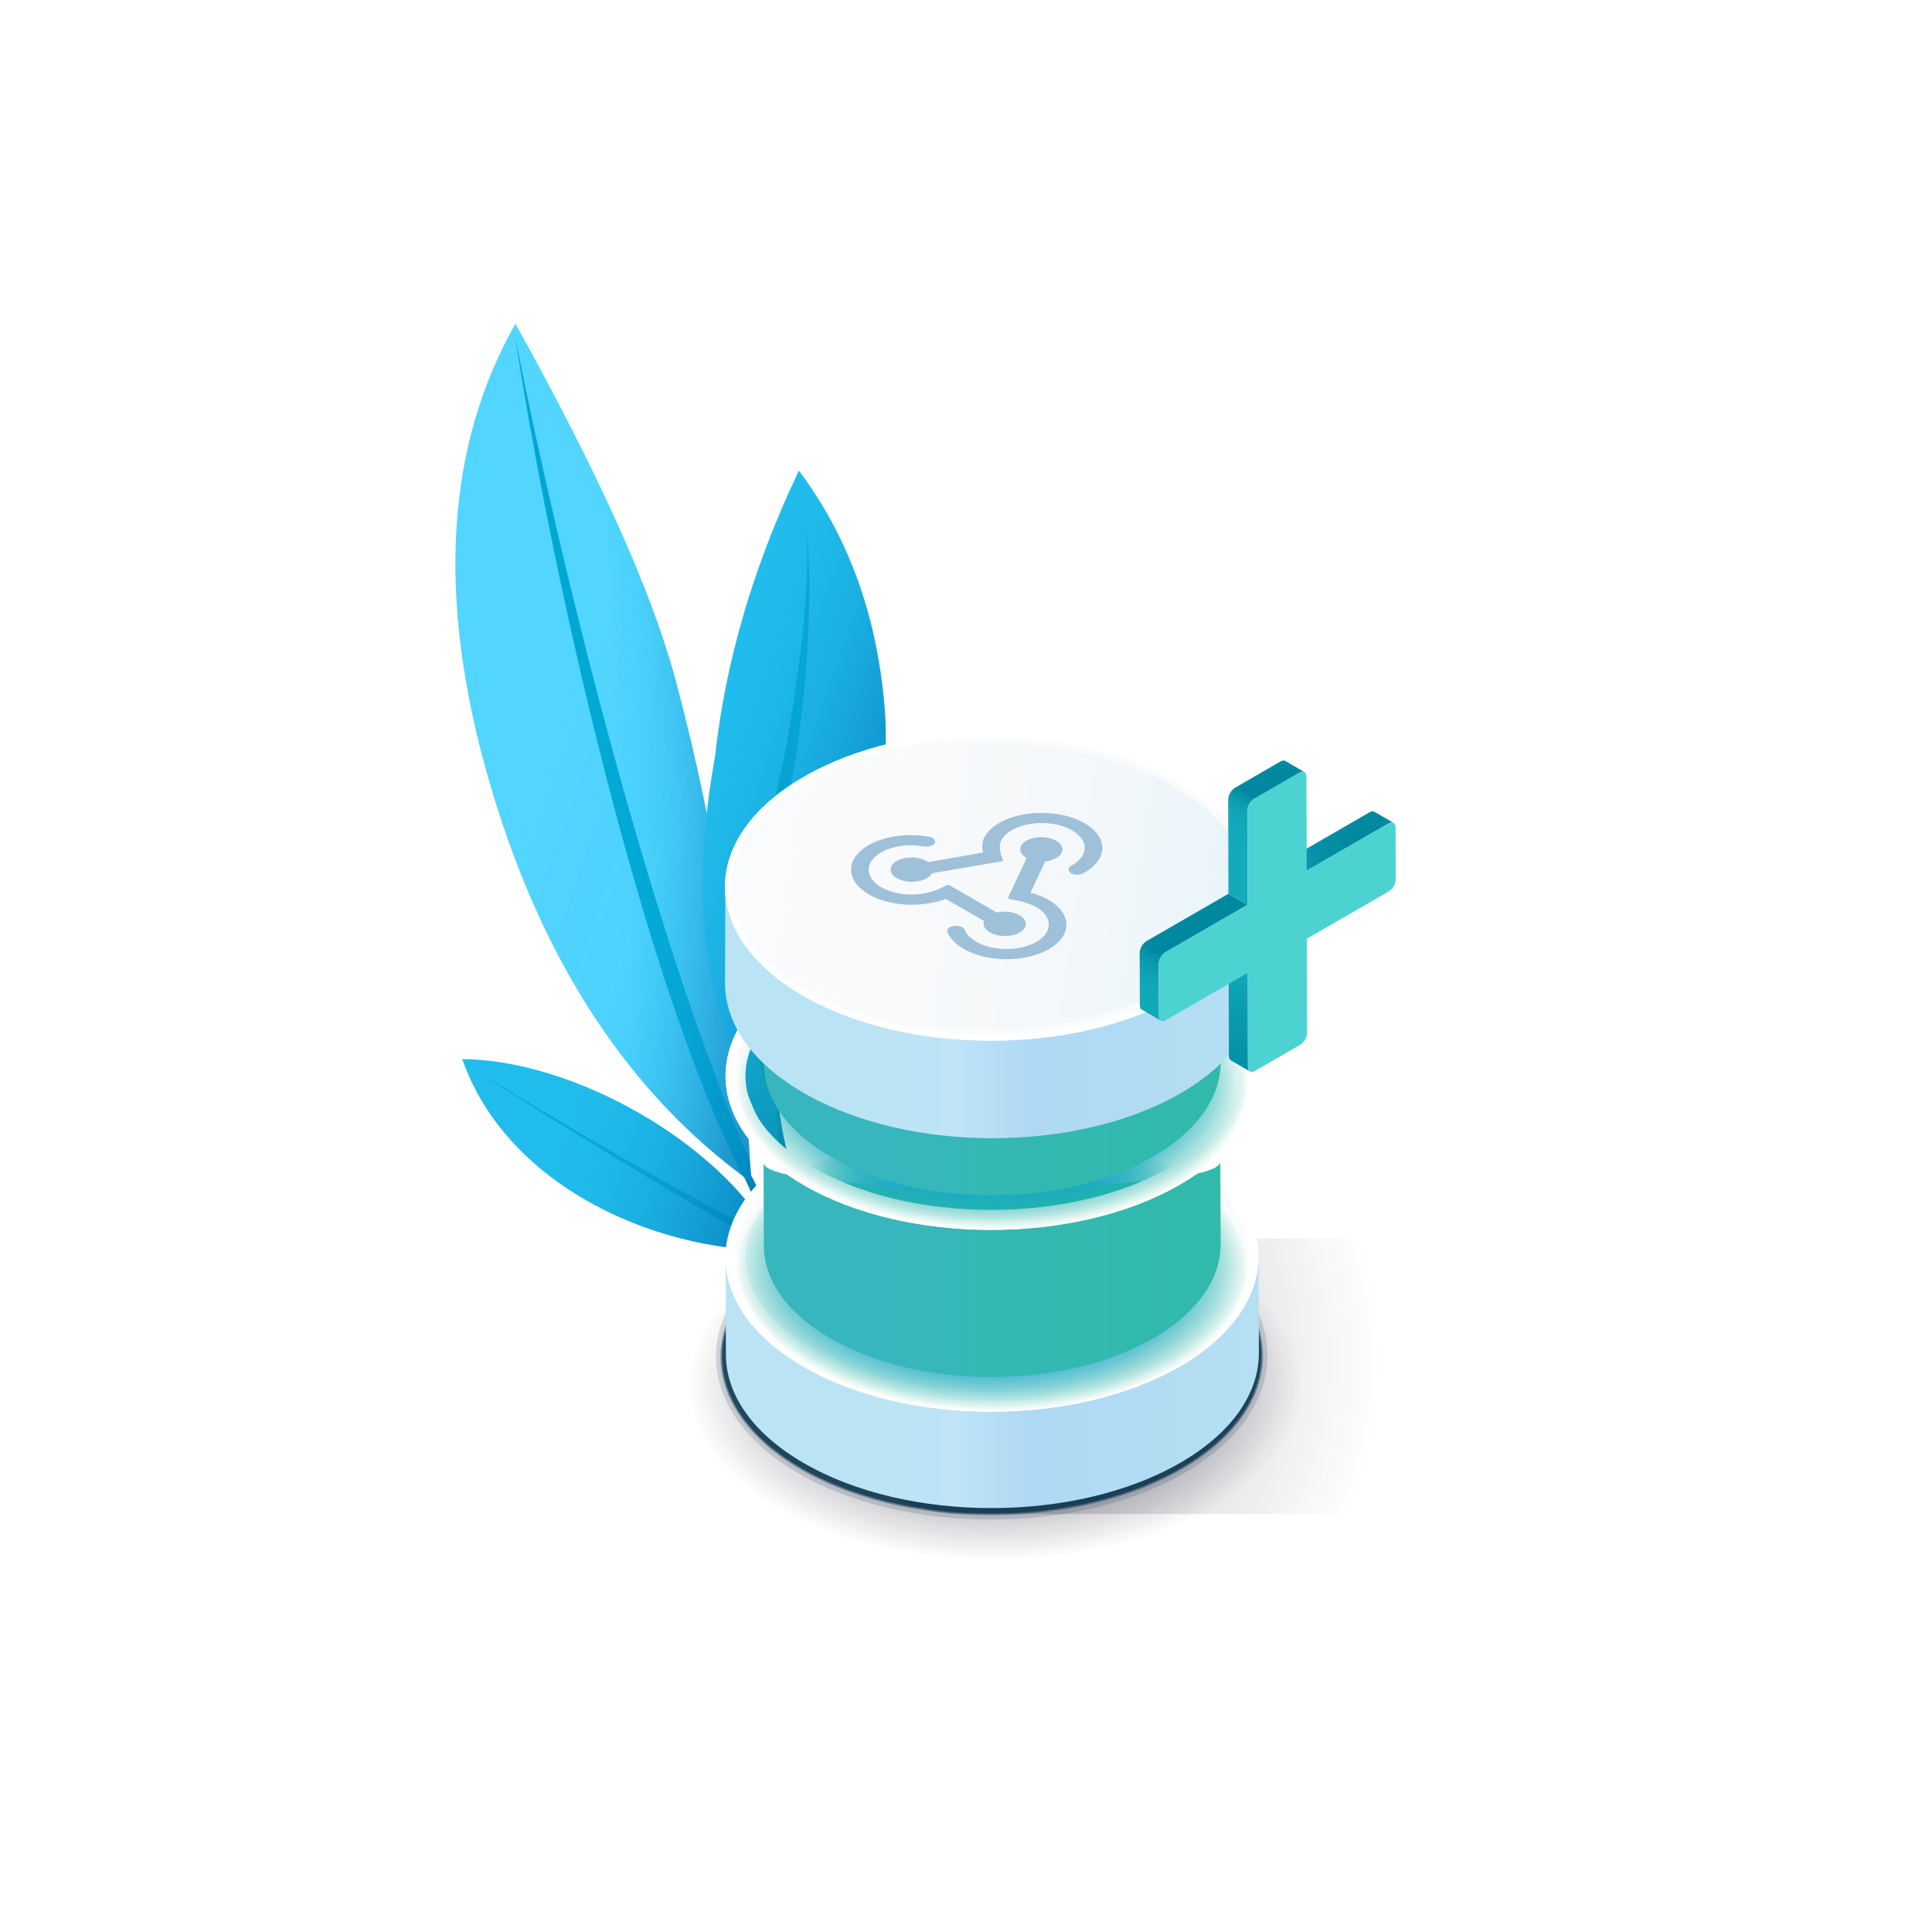 <svg xmlns="http://www.w3.org/2000/svg" xmlns:xlink="http://www.w3.org/1999/xlink" viewBox="0 0 2500 2500"><defs><style>.cls-1{fill:url(#radial-gradient);}.cls-2,.cls-3,.cls-4{fill:none;stroke:#022e49;}.cls-2{stroke-width:6px;opacity:0.15;}.cls-3{stroke-width:3px;opacity:0.41;}.cls-4{stroke-width:2px;opacity:0.72;}.cls-5{fill:url(#linear-gradient);}.cls-6{fill:url(#Nueva_muestra_de_degradado_2);}.cls-7{fill:#fafbfc;}.cls-8{fill:#fff;}.cls-9{fill:url(#linear-gradient-2);}.cls-10{fill:url(#Nueva_muestra_de_degradado_2-2);}.cls-11{fill:url(#Degradado_sin_nombre_79);}.cls-12{fill:url(#linear-gradient-3);}.cls-13{isolation:isolate;}.cls-14{fill:#0b97c2;}.cls-15{fill:#52d6ff;}.cls-16{fill:url(#Nueva_muestra_de_degradado_66);}.cls-17{fill:#20bcec;}.cls-18{fill:#00a7d4;}.cls-19{mix-blend-mode:multiply;}.cls-20{fill:url(#Nueva_muestra_de_degradado_65);}.cls-21{fill:url(#Nueva_muestra_de_degradado_65-2);}.cls-22{fill:url(#Nueva_muestra_de_degradado_65-3);}.cls-23{filter:url(#AI_DesenfoqueGaussiano_7);}.cls-24{fill:url(#radial-gradient-2);}.cls-25{fill:#9fc0d9;}.cls-26{fill:url(#Degradado_sin_nombre_6);}.cls-27{fill:url(#Degradado_sin_nombre_5);}.cls-28{fill:url(#Degradado_sin_nombre_4);}.cls-29{fill:#4dd2d2;}.cls-30{fill:url(#Degradado_sin_nombre_4-2);}</style><radialGradient id="radial-gradient" cx="-67.39" cy="-4321.07" r="96.6" gradientTransform="translate(184.93 3026.92) scale(1.13 0.65)" gradientUnits="userSpaceOnUse"><stop offset="0.59" stop-color="#141226" stop-opacity="0.3"/><stop offset="0.94" stop-color="#141226" stop-opacity="0"/></radialGradient><linearGradient id="linear-gradient" x1="15245.42" y1="93.69" x2="15064.37" y2="93.69" gradientTransform="matrix(-1, 0, 0, 1, 15261.98, 0)" gradientUnits="userSpaceOnUse"><stop offset="0" stop-color="#bae4f4"/><stop offset="0.25" stop-color="#bae4f4"/><stop offset="0.27" stop-color="#bbe4f5"/><stop offset="0.44" stop-color="#bee4f6"/><stop offset="0.58" stop-color="#afd8f4"/><stop offset="0.99" stop-color="#b5dff3"/></linearGradient><linearGradient id="Nueva_muestra_de_degradado_2" x1="24.46" y1="39.86" x2="208.73" y2="65.93" gradientUnits="userSpaceOnUse"><stop offset="0" stop-color="#fafbfc"/><stop offset="0.55" stop-color="#f5f8fa"/><stop offset="0.99" stop-color="#e5f4fa"/><stop offset="0.99" stop-color="#d4ecf6" stop-opacity="0.9"/></linearGradient><linearGradient id="linear-gradient-2" x1="108.72" y1="56.44" x2="-0.24" y2="56.44" gradientTransform="matrix(1, 0, 0, 1, 0, 0)" xlink:href="#linear-gradient"/><linearGradient id="Nueva_muestra_de_degradado_2-2" x1="4.26" y1="24.24" x2="113.52" y2="39.7" xlink:href="#Nueva_muestra_de_degradado_2"/><radialGradient id="Degradado_sin_nombre_79" cx="-466.72" cy="26.72" r="55.74" gradientTransform="matrix(0.01, 0.94, -0.53, 0, 70.79, 469.47)" gradientUnits="userSpaceOnUse"><stop offset="0.37" stop-color="#1da1dc"/><stop offset="0.49" stop-color="#1da1db" stop-opacity="0.99"/><stop offset="0.57" stop-color="#1ba2d7" stop-opacity="0.94"/><stop offset="0.65" stop-color="#19a3d1" stop-opacity="0.87"/><stop offset="0.72" stop-color="#16a5c8" stop-opacity="0.77"/><stop offset="0.79" stop-color="#12a7bd" stop-opacity="0.63"/><stop offset="0.85" stop-color="#0eaaaf" stop-opacity="0.47"/><stop offset="0.91" stop-color="#08ad9e" stop-opacity="0.27"/><stop offset="0.97" stop-color="#02b18c" stop-opacity="0.05"/><stop offset="0.98" stop-color="#00b287" stop-opacity="0"/></radialGradient><linearGradient id="linear-gradient-3" x1="100.88" y1="33.67" x2="7.49" y2="33.67" gradientUnits="userSpaceOnUse"><stop offset="0.05" stop-color="#38b6be"/><stop offset="0.37" stop-color="#37b6bc"/><stop offset="0.48" stop-color="#35b8b5"/><stop offset="0.5" stop-color="#34b8b3"/><stop offset="1" stop-color="#31baaa"/></linearGradient><linearGradient id="Nueva_muestra_de_degradado_66" x1="-17.38" y1="929.85" x2="-136.59" y2="962.66" gradientTransform="matrix(-0.95, 0.32, 0.32, 0.95, 487.25, 98.53)" gradientUnits="userSpaceOnUse"><stop offset="0" stop-color="#52d6ff" stop-opacity="0.1"/><stop offset="0.02" stop-color="#45cffa" stop-opacity="0.1"/><stop offset="0.15" stop-color="#20bcec" stop-opacity="0.1"/><stop offset="0.87" stop-color="#0071b0" stop-opacity="0.3"/></linearGradient><linearGradient id="Nueva_muestra_de_degradado_65" x1="695.09" y1="983.95" x2="1185" y2="1157.03" gradientUnits="userSpaceOnUse"><stop offset="0" stop-color="#52d6ff" stop-opacity="0"/><stop offset="0.07" stop-color="#3fccf8" stop-opacity="0.04"/><stop offset="0.22" stop-color="#28c0ef" stop-opacity="0.08"/><stop offset="0.37" stop-color="#20bcec" stop-opacity="0.1"/><stop offset="0.86" stop-color="#0071b0" stop-opacity="0.6"/></linearGradient><linearGradient id="Nueva_muestra_de_degradado_65-2" x1="359.88" y1="1394.37" x2="960.29" y2="1595.81" xlink:href="#Nueva_muestra_de_degradado_65"/><linearGradient id="Nueva_muestra_de_degradado_65-3" x1="358.27" y1="1399.15" x2="958.68" y2="1600.59" xlink:href="#Nueva_muestra_de_degradado_65"/><filter id="AI_DesenfoqueGaussiano_7" name="AI_DesenfoqueGaussiano_7"><feGaussianBlur stdDeviation="7"/></filter><radialGradient id="radial-gradient-2" cx="1278.21" cy="1760.97" r="508.38" gradientUnits="userSpaceOnUse"><stop offset="0" stop-color="#141226" stop-opacity="0.3"/><stop offset="1" stop-color="#141226" stop-opacity="0"/></radialGradient><linearGradient id="Degradado_sin_nombre_6" x1="1609.74" y1="1244.58" x2="1591.49" y2="1456.6" gradientUnits="userSpaceOnUse"><stop offset="0.01" stop-color="#12abbb"/><stop offset="0.22" stop-color="#0ca0b3"/><stop offset="0.67" stop-color="#038ea6"/><stop offset="1" stop-color="#0088a1"/></linearGradient><linearGradient id="Degradado_sin_nombre_5" x1="1645.53" y1="1143.51" x2="1758.31" y2="1074.01" gradientUnits="userSpaceOnUse"><stop offset="0.01" stop-color="#12abbb"/><stop offset="0.31" stop-color="#099aae"/><stop offset="0.67" stop-color="#028da4"/><stop offset="1" stop-color="#0088a1"/></linearGradient><linearGradient id="Degradado_sin_nombre_4" x1="1469.38" y1="1352.85" x2="1567.74" y2="1152.9" gradientUnits="userSpaceOnUse"><stop offset="0.01" stop-color="#12abbb"/><stop offset="0.31" stop-color="#11a9ba"/><stop offset="0.41" stop-color="#0ea2b5"/><stop offset="0.49" stop-color="#0797ac"/><stop offset="0.55" stop-color="#0088a1"/><stop offset="0.98" stop-color="#0088a1"/><stop offset="1" stop-color="#0088a1"/></linearGradient><linearGradient id="Degradado_sin_nombre_4-2" x1="1597.3" y1="1109.13" x2="1666.53" y2="979.86" xlink:href="#Degradado_sin_nombre_4"/><symbol id="base_6" data-name="base 6" viewBox="0 0 107.74 81.79"><path class="cls-9" d="M107.42,31.4l-.07,19.45c0,7.91-5.22,15.8-15.6,21.83-20.89,12.15-54.87,12.15-75.9,0C5.26,66.57,0,58.56,0,50.55L.07,31.09C.05,39.1,107.4,39.3,107.42,31.4Z"/><path class="cls-10" d="M53.92,60.34c-14,0-27.13-3.14-37-8.84C7.35,46,2.08,38.76,2.07,31.17S7.25,16.47,16.67,11c9.81-5.7,22.91-8.84,36.9-8.84S80.7,5.29,90.58,11c9.56,5.53,14.83,12.75,14.84,20.34S100.25,46,90.82,51.5C81,57.2,67.91,60.34,53.92,60.34Z"/><path class="cls-7" d="M53.57.15v4c13.65,0,26.43,3.05,36,8.58,8.92,5.14,13.83,11.75,13.84,18.6S98.6,44.67,89.81,49.77c-9.5,5.53-22.25,8.57-35.89,8.57s-26.43-3.05-36-8.57C9,44.62,4.08,38,4.07,31.16S8.89,17.83,17.68,12.72c9.5-5.52,22.25-8.57,35.89-8.57v-4m0,0c-13.74,0-27.45,3-37.9,9.11-20.9,12.14-20.79,31.83.25,44,10.51,6.07,24.26,9.11,38,9.11s27.46-3,37.9-9.11c20.9-12.14,20.79-31.83-.24-44C81.06,3.19,67.31.15,53.57.15Z"/><path class="cls-8" d="M53.57.15v2c14,0,27.13,3.14,37,8.84,9.56,5.52,14.83,12.74,14.84,20.33S100.25,46,90.82,51.5c-9.81,5.7-22.91,8.84-36.9,8.84s-27.13-3.14-37-8.84C7.35,46,2.08,38.76,2.07,31.17S7.24,16.47,16.67,11c9.81-5.7,22.91-8.84,36.9-8.84v-2m0,0c-13.74,0-27.45,3-37.9,9.11-20.9,12.14-20.79,31.83.25,44,10.51,6.07,24.26,9.11,38,9.11s27.46-3,37.9-9.11c20.9-12.14,20.79-31.83-.24-44C81.06,3.19,67.31.15,53.57.15Z"/><ellipse class="cls-11" cx="54.07" cy="31.09" rx="31.09" ry="53.68" transform="translate(22.63 84.96) rotate(-89.64)"/><path class="cls-12" d="M99.77,12.21l-.06,16.67c0,6.78-4.47,13.54-13.37,18.71C68.43,58,39.31,58,21.28,47.59c-9.07-5.23-13.6-12.11-13.58-19L7.76,12C7.74,18.81,99.75,19,99.77,12.21Z"/></symbol><symbol id="DataBase" data-name="DataBase" viewBox="0 0 217.87 276.45"><g id="Data_warehouse" data-name="Data warehouse"><ellipse class="cls-1" cx="108.94" cy="213.55" rx="108.94" ry="62.89"/><ellipse class="cls-2" cx="107.91" cy="208.8" rx="89.19" ry="51.66" transform="translate(-0.59 0.31) rotate(-0.16)"/><ellipse class="cls-3" cx="107.91" cy="208.8" rx="89.19" ry="51.66" transform="translate(-0.59 0.31) rotate(-0.16)"/><ellipse class="cls-4" cx="107.91" cy="208.8" rx="89.19" ry="51.66" transform="translate(-0.59 0.31) rotate(-0.16)"/><use width="107.74" height="81.79" transform="matrix(-1.66, 0, 0, 1.66, 197.22, 123.85)" xlink:href="#base_6"/><use width="107.74" height="81.79" transform="matrix(-1.66, 0, 0, 1.66, 197.22, 63.06)" xlink:href="#base_6"/><path class="cls-5" d="M197.22,51.92l-.11,32.63c0,13.14-8.67,26.26-25.92,36.28C136.47,141,80,141,45.05,120.83,27.46,110.68,18.68,97.35,18.72,84.05l.11-32.64C18.8,64.72,197.18,65.06,197.22,51.92Z"/><path class="cls-6" d="M107.62,101.33c-23.47,0-45.49-5.28-62-14.86C29.55,77.12,20.7,64.8,20.72,51.79s9-25.5,25.33-34.92C62.65,7.28,84.73,2,108.2,2s45.49,5.28,62,14.86c16.09,9.35,24.95,21.67,24.93,34.68s-9,25.5-25.34,34.92C153.17,96.05,131.1,101.33,107.62,101.33Z"/><path class="cls-7" d="M108.2,4c23.13,0,44.79,5.18,61,14.59,15.45,9,23.94,20.68,23.93,32.94s-8.66,24.15-24.33,33.2c-16.31,9.42-38,14.6-61.16,14.6s-44.78-5.18-61-14.59C31.2,75.76,22.7,64.06,22.72,51.8s8.66-24.15,24.33-33.2C63.35,9.18,85.07,4,108.2,4m0-4C85.38,0,62.52,5,45.05,15.13,10.1,35.31,9.92,68,44.64,88.2c17.36,10.08,40.16,15.13,63,15.13s45.68-5,63.16-15.13c34.94-20.18,35.13-52.89.41-73.07C153.83,5,131,0,108.2,0Z"/><path class="cls-8" d="M108.2,2c23.48,0,45.49,5.28,62,14.86,16.09,9.35,24.95,21.67,24.93,34.68s-9,25.5-25.33,34.92c-16.61,9.59-38.68,14.87-62.16,14.87s-45.49-5.28-62-14.86C29.55,77.12,20.7,64.8,20.72,51.79s9-25.51,25.33-34.93C62.65,7.28,84.72,2,108.2,2m0-2C85.38,0,62.52,5,45.05,15.13,10.1,35.31,9.92,68,44.64,88.2c17.36,10.08,40.16,15.13,63,15.13s45.68-5,63.16-15.13c34.94-20.18,35.13-52.89.41-73.07C153.83,5,131,0,108.2,0Z"/></g></symbol></defs><g class="cls-13"><g id="Plant"><g id="Plant-2" data-name="Plant"><g id="Layer1_8_MEMBER_0_FILL" data-name="Layer1 8 MEMBER 0 FILL"><path class="cls-14" d="M1049.11,1583l-6.85,3.71q-49-84-51.74-248.27l17.28-17.88q-16.27,124.68,41.31,262.44m-138-146.41,3.88-4q60.12,78.87,88.29,160.07l-12,4Q969,1518.1,911.09,1436.56Z"/></g><g id="Layer1_8_MEMBER_1_FILL" data-name="Layer1 8 MEMBER 1 FILL"><path class="cls-15" d="M874,879.2q80.9,300.67,97.83,650.27Q732.41,1357.42,632,1007.4,531.62,657.23,667,419,827.8,707.62,874,879.2Z"/></g><g id="Layer1_8_MEMBER_1_FILL-2" data-name="Layer1 8 MEMBER 1 FILL"><path class="cls-16" d="M874,879.2q80.9,300.67,97.83,650.27Q732.41,1357.42,632,1007.4,531.62,657.23,667,419,827.8,707.62,874,879.2Z"/></g><g id="Layer1_8_MEMBER_2_FILL" data-name="Layer1 8 MEMBER 2 FILL"><path class="cls-17" d="M1033.75,609q95.73,127.65,110.77,305T1038.9,1299.5q-50.85,108-25.82,206.48-43.64-64.12-82.94-200.46t-4.86-326.61Q945.34,794.83,1033.75,609Z"/></g><path class="cls-18" d="M1039.55,601.36h0l.12,0-.12,0M1014.73,980v.4q35.52-195.92,28.91-300,11.68,127.7-14.23,302.16a.41.41,0,0,0,0,.27q-48.51,251.63-18.14,397.13a292.46,292.46,0,0,0-6.43,57.58Q939.28,1301.9,1014.73,980Z"/><path class="cls-18" d="M972.89,1530.55q-5.79-4.17-11.52-8.42c-132.83-260.2-250-792.24-294.45-1084.37,60.81,306.18,178.42,778.44,303.25,1064.47C971.13,1511.67,972,1521.11,972.89,1530.55Z"/><g id="Layer1_8_MEMBER_2_FILL-2" data-name="Layer1 8 MEMBER 2 FILL"><path class="cls-17" d="M598.14,1370.49c144.37.88,333.43,108.56,401.12,232.12,21.51,39.26,8.94-7.3,28.94,15C858.16,1627,656.46,1537.65,598.14,1370.49Z"/></g><path class="cls-18" d="M973.93,1602.38a104.28,104.28,0,0,0-2.28-12.88C849.43,1524.83,729.8,1455.62,612.12,1383c118.71,76.28,238.89,150.17,361.82,219.48A.61.61,0,0,1,973.93,1602.38Z"/><g class="cls-19"><path class="cls-20" d="M1038.9,1299.5Q1159.44,1091.36,1144.52,914T1033.75,609Q945.34,794.82,925.28,978.91q-6.85,37.8-10.79,73.45Q896.77,963.85,874,879.2,827.8,707.63,667,419,531.63,657.24,632,1007.4q98.17,342.11,329.13,514.19l.27.54,1.68,1.22a460.33,460.33,0,0,1,23.88,58.94c-76.14-114.81-252.4-211-388.79-211.8,56.23,161.17,245.75,249.94,411.66,247.71-2.16-1.66-5.36-6.12-10.54-15.59-1.34-2.44-2.74-4.87-4.17-7.29l8.17-2.72A513.54,513.54,0,0,0,972,1521.08q-.62-6.54-1.26-13.08-2.78-51-6.93-101,21.78,56.21,44.77,92.14,12.52,51.25,33.68,87.55l6.85-3.71q-36.1-86.37-43.17-167.59Q1011,1358.86,1038.9,1299.5Z"/><path class="cls-21" d="M1013.24,1618.15q7.51-.17,15-.56C1016.56,1604.63,1016,1615,1013.24,1618.15Z"/><path class="cls-22" d="M1013.24,1618.15l-3.44,0C1011.39,1619.42,1012.41,1619.12,1013.24,1618.15Z"/></g></g></g><g id="Webhooks"><g class="cls-23"><path class="cls-24" d="M1243.89,1959.17h680.59V1602.52H1243.89a178.33,178.33,0,0,0-178.33,178.33h0A178.33,178.33,0,0,0,1243.89,1959.17Z"/></g><use width="217.87" height="276.45" transform="translate(865.74 946.71) scale(3.87)" xlink:href="#DataBase"/><g id="WebhookiconB"><path class="cls-25" d="M1271.92,1103.15c-1-5.22-1.38-12.25.78-17.34,10.23-24.07,52.46-38.66,94.25-32.54s67.42,30.63,57.2,54.7c-3.63,8.52-11.49,16.22-22.62,22.16a14.49,14.49,0,0,1-4.15,1.41,19.26,19.26,0,0,1-4.81.25,17.25,17.25,0,0,1-4.56-.94,10.47,10.47,0,0,1-3.46-2,0,0,0,0,1,0-.06,4.74,4.74,0,0,1-1.85-4.49,6.48,6.48,0,0,1,3.56-4.1c7.73-4.17,13.19-9.56,15.72-15.51,7.23-17-10.89-34.34-40.43-38.66s-59.4,6-66.62,23c-2.51,5.89-.59,16.68,2.81,22.52a1.54,1.54,0,0,1,.33,1,1.58,1.58,0,0,1-.41,1,3.14,3.14,0,0,1-1.06.78,5.46,5.46,0,0,1-1.53.44l-88.92,15.15-.11-.24a16.38,16.38,0,0,1-6.56,6.6c-10.42,6.23-27.69,6.36-38.57.29s-11.26-16-.84-22.27,27.68-6.36,38.57-.29a23.1,23.1,0,0,1,2.54,1.63Z"/><path class="cls-25" d="M1333.44,1155.14l19-40.29-1-.18a36.83,36.83,0,0,0,15.75-4.61c10.42-6.23,10-16.2-.84-22.27s-28.15-5.94-38.57.29-10,16.2.84,22.27l.91.49-1.17-.21-23.68,50.19a1.36,1.36,0,0,0-.08,1,1.94,1.94,0,0,0,.63.92,3.88,3.88,0,0,0,1.24.69,6.46,6.46,0,0,0,1.63.34c10.43,1.26,24.42,5.37,32,9.62,22,12.25,22.73,32.41,1.7,45s-55.94,12.84-77.91.58c-7.68-4.28-13.06-9.74-15.51-15.73a8.06,8.06,0,0,0-4.41-3.86,18.48,18.48,0,0,0-7.64-1.36h-.11a17.46,17.46,0,0,0-4.65.73,11.59,11.59,0,0,0-3.66,1.8,5.8,5.8,0,0,0-2,2.54,3.84,3.84,0,0,0,.06,2.79c3.43,8.58,11.12,16.42,22.11,22.55,31.08,17.34,80.47,17,110.22-.83s28.68-46.31-2.41-63.64A95.14,95.14,0,0,0,1333.44,1155.14Z"/><path class="cls-25" d="M1201,1169c8.72-1.42,15.4-2.79,22.72-5.85l49.75,28.72c-2,5.19.62,10.86,7.77,14.84,10.88,6.07,28.14,5.94,38.56-.29s10-16.2-.84-22.27c-8-4.47-19.49-5.58-29.14-3.36l-60.46-34.91a5,5,0,0,0-1.44-.54,6.82,6.82,0,0,0-1.7-.16,6.7,6.7,0,0,0-1.65.27,4.11,4.11,0,0,0-1.29.65c-7,4.57-18.56,8.55-28.68,10.2-29.19,4.77-59.81-5.08-68.32-22s8.28-34.49,37.48-39.26a94.13,94.13,0,0,1,31.24.23,19.72,19.72,0,0,0,8-.25,11.17,11.17,0,0,0,5.8-3.13l.08,0a4.5,4.5,0,0,0,1.19-2.7,4.15,4.15,0,0,0-.91-2.74,8,8,0,0,0-2.82-2.28,14.57,14.57,0,0,0-4.21-1.39,133.74,133.74,0,0,0-44.72-.4c-41.31,6.75-65.07,31.63-53,55.54S1159.73,1175.74,1201,1169Z"/></g></g><g id="PlusTeal"><g id="_Teal" data-name="+ Teal"><g class="cls-13"><path class="cls-26" d="M1614.85,1380.78l-.35-121.86-24.67-14.33.35,121.85c0,2.8,1,4.77,2.59,5.69l24.67,14.34C1615.84,1385.54,1614.86,1383.58,1614.85,1380.78Z"/><path class="cls-27" d="M1778.57,1050.46c-1.61-.94-3.85-.81-6.31.62l-106,61.22,24.66,14.34,106.05-61.23c2.47-1.42,4.71-1.56,6.32-.62Z"/><path class="cls-28" d="M1589.58,1156.54l-106,61.23c-4.91,2.83-8.87,9.69-8.85,15.33l.19,67.64c0,2.8,1,4.76,2.59,5.69l24.67,14.34c-1.6-.93-2.58-2.9-2.59-5.7l-.19-67.64c0-5.63,3.94-12.5,8.84-15.33l106-61.22Z"/><path class="cls-29" d="M1681.63,999.71c4.89-2.83,8.88-.56,8.9,5.07l.34,121.86,106.05-61.23c4.91-2.83,8.9-.56,8.91,5.08l.2,67.64c0,5.63-4,12.49-8.86,15.33l-106.05,61.22.35,121.86c0,5.64-4,12.5-8.85,15.32l-58.86,34c-4.91,2.83-8.9.56-8.91-5.07l-.35-121.86-106,61.23c-4.9,2.83-8.89.55-8.9-5.08l-.19-67.64c0-5.63,3.94-12.5,8.84-15.33l106-61.22-.34-121.86c0-5.64,3.95-12.5,8.85-15.33Z"/><path class="cls-30" d="M1663.27,984.75c-1.61-.94-3.85-.8-6.31.62l-58.87,34c-4.9,2.83-8.87,9.69-8.85,15.32l.34,121.86,24.67,14.34-.34-121.86c0-5.64,3.95-12.5,8.85-15.33l58.87-34c2.46-1.43,4.7-1.56,6.31-.62Z"/></g></g></g></g></svg>